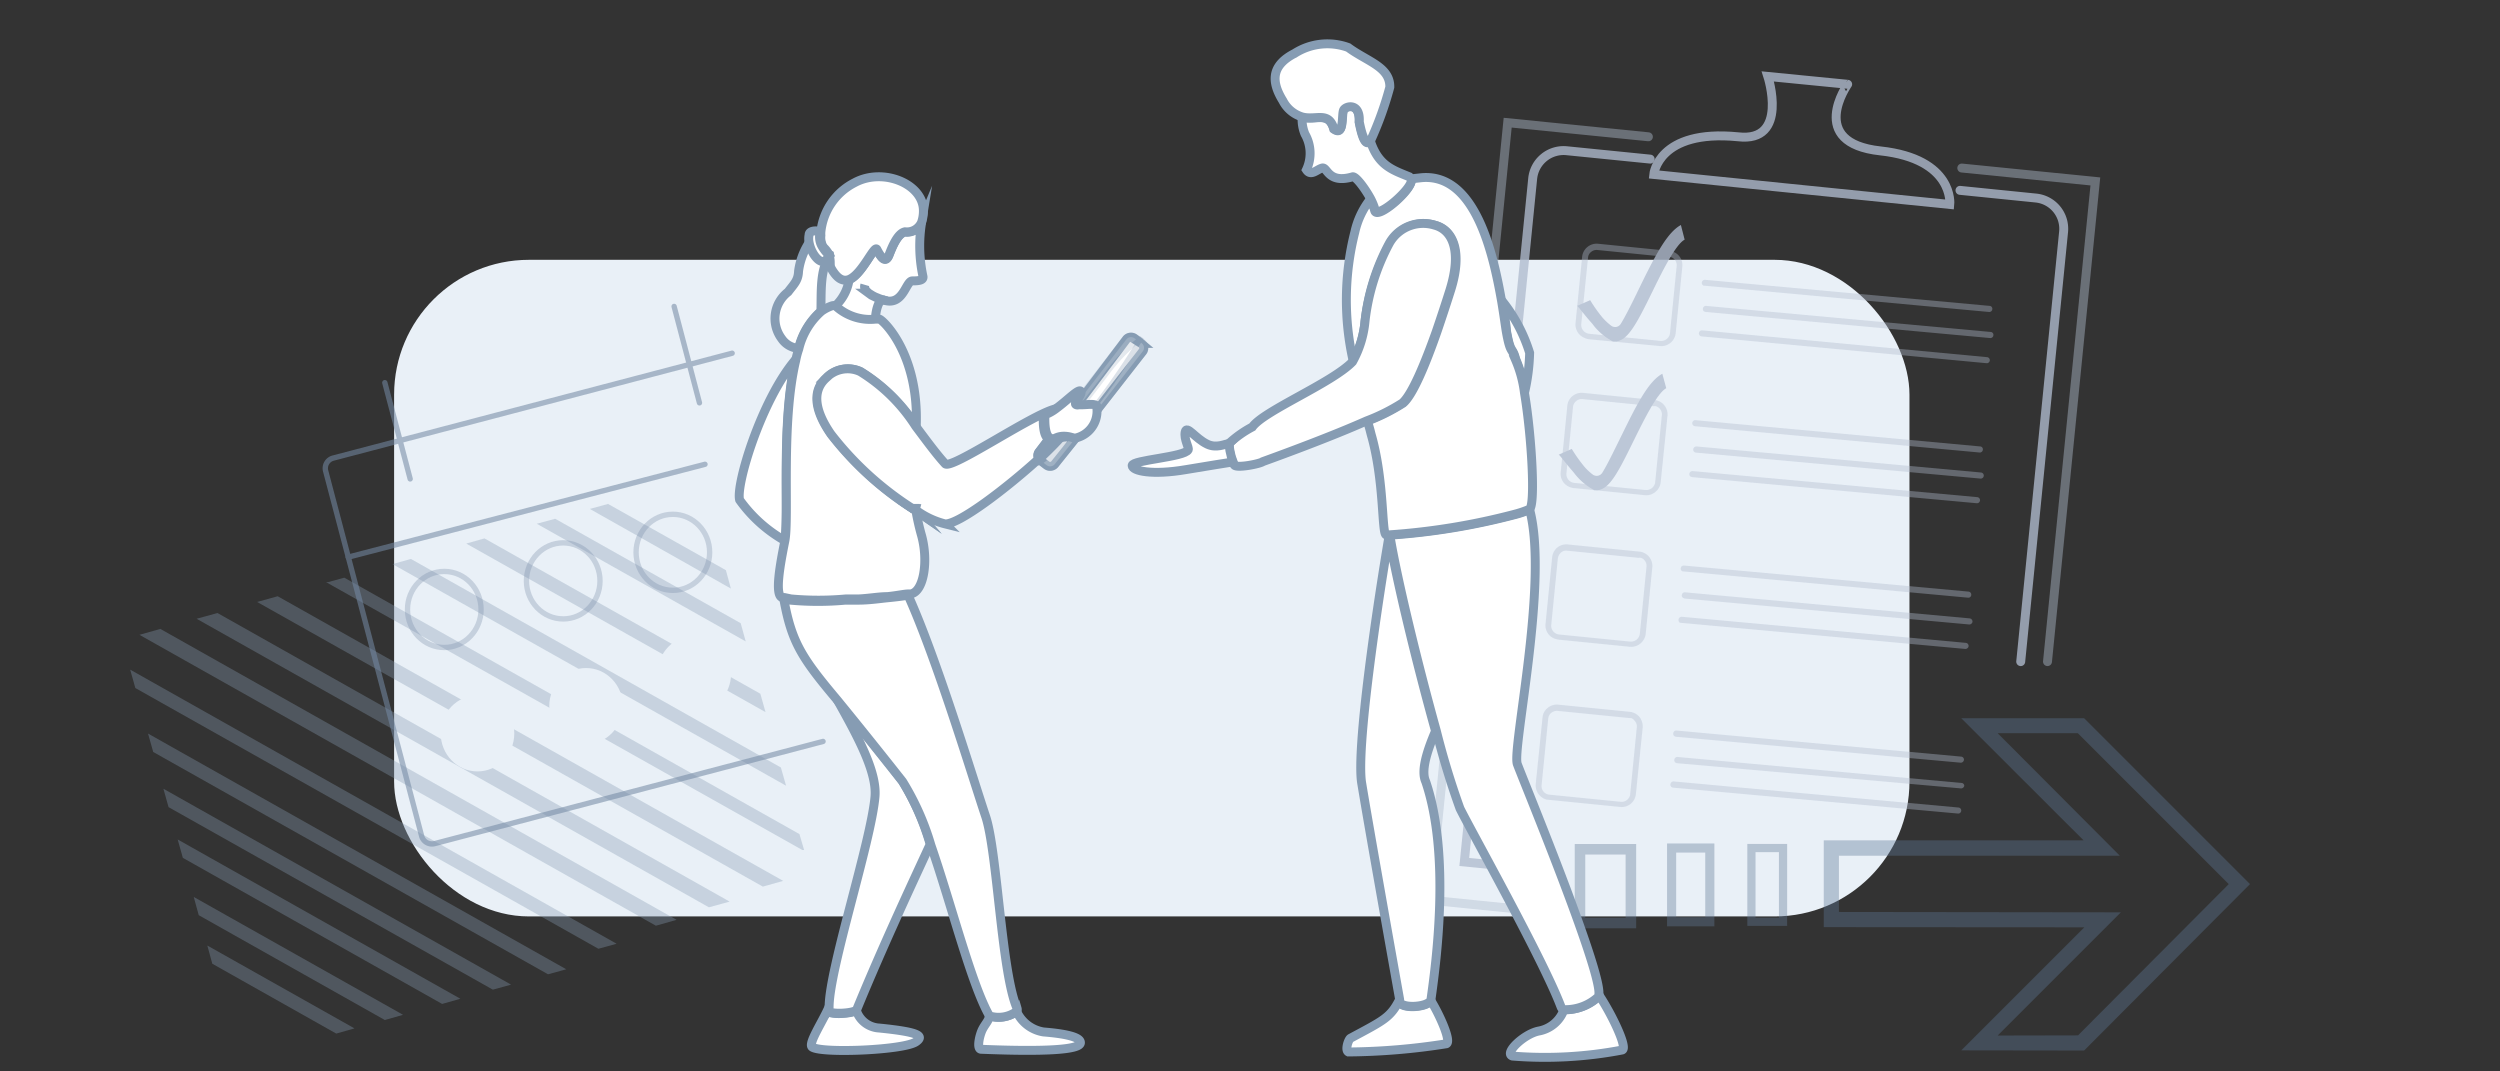 <svg xmlns="http://www.w3.org/2000/svg" xmlns:xlink="http://www.w3.org/1999/xlink" viewBox="0 0 140 60"><rect x="0" y="0" width="140" height="60" fill="#333333" stroke="none"/><defs><style>.a,.g,.i,.j,.o,.p,.q,.u{fill:none;}.b{clip-path:url(#a);}.c{fill:#e9f0f7;}.d{opacity:0.35;}.e{fill:#869cb3;}.f{opacity:0.56;}.g,.u{stroke:#748aa4;stroke-linejoin:round;stroke-width:0.3px;}.g,.i,.j,.u{stroke-linecap:round;}.h{opacity:0.78;}.i,.j{stroke:#b0bbce;}.i,.j,.o,.p,.q,.r,.s,.t{stroke-miterlimit:10;}.i,.j,.r,.s,.t{stroke-width:0.5px;}.i{opacity:0.57;}.k{opacity:0.5;}.l{fill:#b0bbce;}.m,.o,.p,.q{opacity:0.38;}.n{fill:#5d7795;}.o,.p,.q{stroke:#617a97;}.o{stroke-width:0.46px;}.p{stroke-width:0.51px;}.q{stroke-width:0.59px;}.r,.s,.t{fill:#fff;stroke:#869cb3;}.s{opacity:0.3;}.t{opacity:0.22;}.u{opacity:0.31;}</style><clipPath id="a"><rect class="a" width="140" height="60"/></clipPath></defs><g class="b"><rect class="c" x="22.07" y="14.55" width="84.86" height="36.77" rx="7.55"/><g class="d"><polygon class="e" points="37.89 51.51 8.98 35.22 7.81 35.55 36.73 51.84 37.89 51.51"/><polygon class="e" points="34.53 52.85 7.29 37.5 7.58 38.53 33.51 53.13 34.53 52.85"/><polygon class="e" points="8.29 41.08 8.58 42.11 30.69 54.56 31.71 54.28 8.29 41.08"/><polygon class="e" points="9.15 44.17 9.44 45.2 27.6 55.42 28.62 55.14 9.15 44.17"/><polygon class="e" points="9.95 47.01 10.24 48.04 24.76 56.22 25.78 55.93 9.95 47.01"/><polygon class="e" points="10.85 50.23 11.13 51.25 21.55 57.12 22.57 56.83 10.85 50.23"/><polygon class="e" points="19.85 57.59 11.61 52.95 11.89 53.97 18.83 57.88 19.85 57.59"/><polygon class="e" points="40.86 50.49 12.18 34.33 11.01 34.65 39.7 50.81 40.86 50.49"/><polygon class="e" points="43.86 49.33 15.55 33.39 14.4 33.71 42.72 49.65 43.86 49.33"/><path class="e" d="M44.77,46.71,19.28,32.35l-.91.25h0l-.11,0,26.67,15,.1,0Z"/><polygon class="e" points="23.01 31.3 21.98 31.59 44.02 44 43.73 42.98 23.01 31.3"/><polygon class="e" points="27.13 30.15 26.11 30.44 42.87 39.88 42.58 38.85 27.13 30.15"/><polygon class="e" points="31.09 29.05 30.06 29.33 41.76 35.92 41.48 34.9 31.09 29.05"/><polygon class="e" points="34.05 28.22 33.03 28.5 40.93 32.96 40.65 31.93 34.05 28.22"/></g><g class="f"><path class="g" d="M46.09,41.52,24.35,47.24a.6.6,0,0,1-.74-.43L18.24,26.39a.59.59,0,0,1,.43-.74L41,19.78"/><line class="g" x1="19.5" y1="31.2" x2="39.48" y2="26"/><line class="g" x1="37.75" y1="17.16" x2="39.17" y2="22.56"/><line class="g" x1="21.55" y1="21.43" x2="22.97" y2="26.82"/></g><g class="h"><polyline class="i" points="86.67 51.07 80.08 50.41 84.43 6.87 92.31 7.66"/><polyline class="i" points="109.86 9.41 117.34 10.16 114.66 37.05"/><path class="j" d="M87.14,48.78,82,48.27,85.83,10a1.74,1.74,0,0,1,1.9-1.56l4.68.47"/><path class="j" d="M109.76,10.66l4.25.43a1.73,1.73,0,0,1,1.55,1.9l-2.4,24.06"/><path class="j" d="M92.61,9.77s.24-2.55,4.72-2.11C100.2,8,99,4.28,99,4.28l4.47.44S101.15,8,105.3,8.45s3.89,3,3.89,3Z"/><g class="k"><path class="l" d="M88.75,18.93a.81.81,0,0,1-.52-.84l.37-3.72a.82.82,0,0,1,.89-.72l4,.4a.8.8,0,0,1,.72.88l-.37,3.72a.81.81,0,0,1-.88.73L89,19A.72.72,0,0,1,88.75,18.93Zm4.83-4.53a.27.27,0,0,0-.12,0l-4-.4a.47.47,0,0,0-.36.11.44.44,0,0,0-.17.32l-.38,3.73a.5.5,0,0,0,.44.53l4,.4a.49.49,0,0,0,.35-.11.48.48,0,0,0,.18-.33l.37-3.72A.48.48,0,0,0,93.58,14.4Z"/><path class="l" d="M87.92,27.28a.79.79,0,0,1-.52-.84l.37-3.72a.77.77,0,0,1,.29-.54.8.8,0,0,1,.59-.18l4,.4a.81.81,0,0,1,.73.88L93,27a.8.8,0,0,1-.3.55.78.78,0,0,1-.59.18l-4-.4A.65.65,0,0,1,87.92,27.28Zm4.82-4.53a.21.21,0,0,0-.12,0l-4-.4a.45.45,0,0,0-.35.11.46.46,0,0,0-.18.32l-.37,3.73a.49.49,0,0,0,.43.53l4,.4a.5.5,0,0,0,.54-.44l.37-3.72A.48.48,0,0,0,92.74,22.75Z"/><path class="l" d="M86.52,44.75a.83.83,0,0,1-.52-.84l.38-3.72a.79.79,0,0,1,.29-.55.8.8,0,0,1,.59-.18l4,.4a.83.83,0,0,1,.55.29.86.86,0,0,1,.18.6l-.38,3.72a.8.8,0,0,1-.88.72l-4-.4A.78.78,0,0,1,86.52,44.75Zm4.83-4.54-.12,0-4-.4a.52.52,0,0,0-.36.11.47.47,0,0,0-.17.33l-.37,3.72a.48.48,0,0,0,.43.53l4,.4a.48.48,0,0,0,.53-.43l.37-3.73a.45.45,0,0,0-.1-.35A.51.51,0,0,0,91.35,40.21Z"/><path class="l" d="M87.07,35.77a.79.79,0,0,1-.52-.84l.37-3.72a.83.83,0,0,1,.29-.55.81.81,0,0,1,.6-.17l4,.4a.81.81,0,0,1,.72.88l-.37,3.72a.82.82,0,0,1-.89.73l-4-.4Zm4.83-4.53a.28.28,0,0,0-.13,0l-4-.4a.44.44,0,0,0-.35.1.54.54,0,0,0-.18.33L86.87,35a.49.49,0,0,0,.43.53l4,.4a.51.51,0,0,0,.35-.11.52.52,0,0,0,.18-.33l.37-3.72A.48.48,0,0,0,91.9,31.24Z"/><path class="l" d="M95.41,16a.17.17,0,0,1-.11-.18.17.17,0,0,1,.19-.15l15.93,1.46a.16.16,0,0,1,.15.18.17.17,0,0,1-.19.16L95.45,16Z"/><path class="l" d="M95.47,17.46a.16.16,0,0,1-.11-.17.17.17,0,0,1,.19-.16l15.93,1.46a.16.16,0,0,1,.15.18.17.17,0,0,1-.19.16L95.51,17.47Z"/><path class="l" d="M95.25,18.83a.17.17,0,0,1-.11-.18.17.17,0,0,1,.19-.15L111.26,20a.17.17,0,0,1,0,.34L95.3,18.84Z"/><path class="l" d="M94.88,23.86a.17.17,0,0,1,.07-.33L110.88,25a.16.16,0,0,1,.16.18.17.17,0,0,1-.19.16L94.92,23.87Z"/><path class="l" d="M94.94,25.34a.16.16,0,0,1-.12-.17A.18.18,0,0,1,95,25l15.93,1.46a.17.17,0,0,1,.16.19.17.17,0,0,1-.19.15L95,25.35Z"/><path class="l" d="M94.72,26.71a.17.17,0,0,1-.12-.17.18.18,0,0,1,.19-.16l15.93,1.46a.17.17,0,0,1,.16.19.17.17,0,0,1-.19.15L94.76,26.72Z"/><path class="l" d="M94.23,32a.16.16,0,0,1-.11-.17.17.17,0,0,1,.19-.16l15.93,1.46a.17.17,0,0,1,.15.19.16.16,0,0,1-.18.15L94.28,32Z"/><path class="l" d="M94.29,33.5a.16.16,0,0,1-.11-.17.17.17,0,0,1,.19-.16l15.93,1.46a.18.18,0,0,1,.16.19.18.18,0,0,1-.19.15L94.34,33.52Z"/><path class="l" d="M94.07,34.87A.16.16,0,0,1,94,34.7a.17.17,0,0,1,.19-.16L110.08,36a.17.17,0,0,1,.16.19.18.18,0,0,1-.19.15L94.12,34.88Z"/><path class="l" d="M93.81,41.25a.17.17,0,0,1-.11-.18.17.17,0,0,1,.19-.16l15.93,1.46a.17.17,0,0,1,.16.19.18.18,0,0,1-.19.15L93.86,41.26Z"/><path class="l" d="M93.87,42.73a.17.17,0,0,1-.11-.18.17.17,0,0,1,.19-.16l15.93,1.46A.17.17,0,0,1,110,44a.18.18,0,0,1-.19.15L93.92,42.74Z"/><path class="l" d="M93.65,44.1a.17.17,0,0,1-.11-.18.18.18,0,0,1,.19-.16l15.93,1.46a.17.17,0,1,1,0,.34L93.7,44.11Z"/></g><path class="l" d="M90.34,19.13a3.34,3.34,0,0,1-1.17-1c-.45-.5-.74-.91-.85-1l.73-.32a8.15,8.15,0,0,0,.62.89,3.24,3.24,0,0,0,.57.55.37.37,0,0,0,.52-.11c.33-.53.81-1.53,1.1-2.13.88-1.8,1.52-3,2.27-3.41l.21.82c-.51.27-1.27,1.81-1.82,2.94-.94,1.92-1.43,2.83-2.18,2.76Z"/><path class="l" d="M89.3,27.46a3.44,3.44,0,0,1-1.17-1c-.44-.5-.73-.91-.84-1l.73-.32a8.15,8.15,0,0,0,.62.89,3,3,0,0,0,.56.55.37.37,0,0,0,.53-.11c.33-.53.8-1.53,1.1-2.13.88-1.8,1.51-3,2.26-3.41l.22.81c-.52.28-1.27,1.82-1.83,2.95-.94,1.92-1.42,2.83-2.17,2.76Z"/></g><g class="m"><polygon class="n" points="116.53 58.41 116.53 58.83 109.83 58.82 116.72 51.93 102.13 51.92 102.13 47.06 116.68 47.06 109.83 40.22 116.71 40.22 126 49.51 116.71 58.83 116.53 58.83 116.53 58.41 116.24 58.11 124.81 49.51 116.36 41.06 111.87 41.06 118.71 47.92 102.98 47.92 102.98 51.07 118.77 51.09 111.87 57.99 116.53 57.98 116.53 58.41 116.24 58.11 116.53 58.41"/></g><rect class="o" x="98.08" y="47.49" width="1.77" height="4.13"/><rect class="p" x="93.61" y="47.49" width="2.14" height="4.13"/><rect class="q" x="88.48" y="47.56" width="2.85" height="4.13"/><path class="r" d="M81,58.45a36.68,36.68,0,0,1-5.49.46c-.2-.1,0-.7.12-.77,1.86-1,2.23-1.15,2.74-2.15,0,0,0,.07,0,.11.08.42,1.6.33,1.75-.08C80.6,56.79,81.29,58.31,81,58.45Z"/><path class="r" d="M80.13,56a.06.06,0,0,1,0,0c-.15.41-1.67.5-1.75.08,0,0,0-.07,0-.11-.57-3.19-1.78-10-2.12-12.08C75.92,42,77.14,33.8,77.79,30c.41,2.5,1.6,7.35,2.6,10.94-.54,1.26-.81,2.27-.55,2.83C81.25,47.92,80.41,54,80.13,56Z"/><path class="r" d="M90.84,58.8a22.91,22.91,0,0,1-6.14.34c-.49-.15.63-1.23,1.46-1.4a1.85,1.85,0,0,0,1.42-1.19,2.71,2.71,0,0,0,1.92-.75.23.23,0,0,0,0-.14C90.22,56.71,91.18,58.7,90.84,58.8Z"/><path class="r" d="M89.54,55.65h0a.23.23,0,0,1,0,.14,2.71,2.71,0,0,1-1.92.75.23.23,0,0,1-.2-.15c-1-2.65-5-9.78-5.66-11.11a45.24,45.24,0,0,1-1.33-4.37c-1-3.59-2.19-8.44-2.6-10.94h0a0,0,0,0,0,0,0,37.5,37.5,0,0,0,7-1.15,5.73,5.73,0,0,0,.83-.28c1.08,4.05-1,13.4-.69,14.25S89.63,54.17,89.54,55.65Z"/><path class="r" d="M77.8,30a0,0,0,0,1,0,0v0Z"/><path class="r" d="M85.66,19.76a11,11,0,0,1-.28,2.2,6.72,6.72,0,0,0-.5-1.85c-.2-.75-.28-.24-.52-1.59,0-.3-.13-.92-.26-1.69A8.83,8.83,0,0,1,85.66,19.76Z"/><path class="r" d="M85.64,28.52h0a5.73,5.73,0,0,1-.83.28,37.5,37.5,0,0,1-7,1.15h0a.71.71,0,0,1-.19,0c-.25-.09-.09-3.05-.84-5.64-.06-.25-.13-.5-.21-.73a10.88,10.88,0,0,0,2-1c.55-.45,1.27-2.2,1.9-4,.28-.82.55-1.64.77-2.34.69-2.19.11-3.36-.86-3.62a2.17,2.17,0,0,0-2.53,1A12,12,0,0,0,76.44,18a5.73,5.73,0,0,1-.66,2.22A15.47,15.47,0,0,1,75.87,13a4.59,4.59,0,0,1,.86-1.83,3.41,3.41,0,0,1,.25.61c.1.63,2.37-1.37,2-1.76l.64-.07c3-.25,4,4.25,4.47,6.92h0c.13.77.21,1.39.26,1.69.24,1.35.32.84.52,1.59a6.72,6.72,0,0,1,.5,1.85h0C85.78,24.45,86,28.37,85.64,28.52Z"/><path class="r" d="M81.2,16.23c-.22.7-.49,1.52-.77,2.34-.63,1.77-1.35,3.52-1.9,4a10.88,10.88,0,0,1-2,1c-1.91.85-4.59,1.84-5.81,2.28-.14.12-1.44.38-1.59.2a.63.63,0,0,1-.1-.17c-.13-.33-.27-1-.17-1.08h0a6.12,6.12,0,0,1,1.27-.89c.65-.91,4.46-2.46,5.61-3.65l0,0h0A5.73,5.73,0,0,0,76.44,18a12,12,0,0,1,1.37-4.39,2.17,2.17,0,0,1,2.53-1C81.31,12.87,81.89,14,81.2,16.23Z"/><path class="r" d="M69.05,25.87c-.36.06-1.25.19-2.65.43-1.87.32-3,.08-3-.23s2.94-.47,3.14-.88c.06-.13-.25-.59-.17-1s.56.36,1.23.68c.51.25,1,0,1.28-.06C68.78,24.91,68.92,25.54,69.05,25.87Z"/><path class="r" d="M77,11.73a3.41,3.41,0,0,0-.25-.61c-.31-.57-.82-1.25-1-1.22-1.39.41-1.41-.57-1.71-.49s-.63.48-.88.1a2.17,2.17,0,0,0-.08-2,2.11,2.11,0,0,1-.16-.94c.78.2,1.47-.37,1.77.66.61.43.37-.73.55-1.06s.93-.4.87.67c.21,1.11.42,1.31.63,1.06.45,1.37,1.22,1.61,2.18,2L79,10C79.35,10.36,77.08,12.36,77,11.73Z"/><path class="r" d="M77.83,4.88a18.82,18.82,0,0,1-1.08,3h0c-.21.25-.42,0-.63-1.06.06-1.07-.73-.9-.87-.67s.06,1.49-.55,1.06c-.3-1-1-.46-1.77-.66a1.8,1.8,0,0,1-1.09-.91c-.7-1.13-.6-2,.66-2.65a3.41,3.41,0,0,1,3-.33C76.55,3.44,77.85,3.74,77.83,4.88Z"/><path class="r" d="M43.94,30.27a0,0,0,0,1,0,0A7.87,7.87,0,0,1,41.42,28c-.23-.83,1.21-5.6,3.13-7.86C43.71,23.67,44.2,29,43.94,30.27Z"/><path class="r" d="M51.31,58.33c-.63.48-5.28.67-5.82.31-.27-.16.55-1.38.92-2.22a1.41,1.41,0,0,0,0,.21c0,.21,1.37.15,1.54-.06a1.42,1.42,0,0,0,1.29,1C51.42,57.79,51.77,58,51.31,58.33Z"/><path class="r" d="M52.09,47.28c-.86,1.87-2.6,5.57-4.12,9.27,0,0,0,0,0,0-.17.21-1.52.27-1.54.06a1.41,1.41,0,0,1,0-.21v0c0-2.14,2.35-9.25,2.57-11.79.12-1.4-1-3.43-2.13-5.45.89,1.09,2.07,2.51,3.65,4.55A14.55,14.55,0,0,1,52.09,47.28Z"/><path class="r" d="M60.5,58.42c-.13.55-4.24.39-5.55.34-.28,0-.09-.81.07-1.12s.35-.47.39-.75a1.71,1.71,0,0,0,1.52-.25,2,2,0,0,0,1.51,1.15C59.56,57.88,60.57,58.06,60.5,58.42Z"/><path class="r" d="M56.93,56.64a1.71,1.71,0,0,1-1.52.25l0,0c-1-1.74-2.13-6.23-3.28-9.56a14.55,14.55,0,0,0-1.59-3.57c-1.58-2-2.76-3.46-3.65-4.55-2-2.38-2.56-3.24-3-5.68l.38.08a16.92,16.92,0,0,0,3.07,0l.72,0c.58,0,1.13-.08,1.6-.13h0c.53-.05,1-.11,1.19-.15,1.61,3.56,3.6,10.16,4.35,12.4.66,2,.88,8.77,1.76,10.75A.18.18,0,0,1,56.93,56.64Z"/><path class="r" d="M51.68,15.45c.07.25-.22.28-.59.28s-.51,1.45-1.61,1.07l-.07,0c-.2,0-.38.6-.39,1.11a2.86,2.86,0,0,1-2.27-.75,2.54,2.54,0,0,0,.8-1.49c.74-.3,1.42-2,1.56-1.68.27.53.5.75.68.29s.48-1.2.89-1.28a.89.89,0,0,0,.93-.54A8.14,8.14,0,0,0,51.68,15.45Z"/><path class="r" d="M51.71,11.84a1.92,1.92,0,0,1-.1.6.89.89,0,0,1-.93.54c-.41.08-.72.84-.89,1.28s-.41.24-.68-.29c-.14-.29-.82,1.38-1.56,1.68-.32.12-.65,0-1-.62-.11-.21,0-.38-.12-.72a.09.09,0,0,0,0-.05l0,0h0a1.51,1.51,0,0,0-.28-.38.44.44,0,0,1-.08-.11,1,1,0,0,1-.1-.34,1,1,0,0,1,0-.24,1.48,1.48,0,0,1,0-.21,3.49,3.49,0,0,1,1.89-2.75C49.47,9.36,51.75,10.31,51.71,11.84Z"/><path class="r" d="M46.47,14.31c-.56.79-.47,2-.5,3.12a4.05,4.05,0,0,0-1.25,2.08,1.25,1.25,0,0,1-.95-.55,1.88,1.88,0,0,1,.36-2.61c.36-.47.57-.65.59-1.17a3.87,3.87,0,0,1,.59-1.59A2.19,2.19,0,0,1,45.9,13l.05,0a1.48,1.48,0,0,0,0,.21,1,1,0,0,0,0,.24,1.06,1.06,0,0,0,.1.34l0,.06,0,.05a1.51,1.51,0,0,1,.28.38h0l0,0A.09.09,0,0,1,46.47,14.31Z"/><path class="r" d="M46.44,14.26c0,.13-.25.41-.35.39-.32,0-.68-.55-.78-1.06a1.09,1.09,0,0,1,0-.44c0-.25.45-.25.59-.18a.13.13,0,0,1,0,.07v.11a1,1,0,0,0,0,.24,1.06,1.06,0,0,0,.1.34,2.19,2.19,0,0,0,.36.49h0Z"/><path class="r" d="M51,33.26h-.12c-.24,0-.66.1-1.19.15h0c-.47,0-1,.1-1.6.13l-.72,0a16.92,16.92,0,0,1-3.07,0l-.38-.08-.12,0c-.43-.13-.11-1.86.15-3.16a0,0,0,0,0,0,0c.26-1.24-.23-6.6.61-10.11h0a4.29,4.29,0,0,1,.17-.64A4.05,4.05,0,0,1,46,17.43a2.19,2.19,0,0,1,.61-.31.36.36,0,0,1,.17,0,2.86,2.86,0,0,0,2.27.75l.19,0c.15,0,2.23,1.88,2.07,6a9.73,9.73,0,0,0-3.11-3.06,1.67,1.67,0,0,0-1.91.36c-.86.78-.56,1.94.27,3.14a18,18,0,0,0,4.57,4.17l.16.11h0A13.53,13.53,0,0,0,51.61,30C52,31.43,51.73,33.14,51,33.26Z"/><path class="r" d="M51.27,28.58h0l-.16-.11h.14a.14.14,0,0,0,0,.07A.09.09,0,0,0,51.27,28.58Z"/><path class="r" d="M49.48,16.81c-.12,0-.23-.08-.35-.12l-.33-.16-.15-.11a.74.74,0,0,1-.13-.12.37.37,0,0,1-.09-.16.28.28,0,0,1,0-.18h0a.37.37,0,0,0,0,.18.51.51,0,0,0,.09.16l.13.12.16.1a1.68,1.68,0,0,0,.33.16,2.3,2.3,0,0,0,.34.12Z"/><path class="r" d="M51.26,28.53v0l-.16-.11h.14A.14.14,0,0,0,51.26,28.53Z"/><path class="r" d="M60,24.49l.23.05L59.06,26a.33.33,0,0,1-.45.05l-.17-.13-.2-.15-.05-.05,0,0a.3.3,0,0,1,0-.38l.55-.72a.35.35,0,0,0,.26,0l0,0a1.09,1.09,0,0,1,.41-.11A1.49,1.49,0,0,1,60,24.49Z"/><path class="r" d="M64,19.67,61.4,23a.5.5,0,0,0,0-.12l0-.05c-.13-.17-.49-.1-.91-.08h-.12a.2.2,0,0,1-.12,0L63.08,19a.33.33,0,0,1,.46-.05l.08.06.22.17.06.05A.32.32,0,0,1,64,19.67Z"/><path class="s" d="M60,24.49l.23.05L59.06,26a.33.33,0,0,1-.45.05l-.17-.13A8.61,8.61,0,0,0,60,24.49Z"/><path class="s" d="M64,19.67,61.4,23a.5.5,0,0,0,0-.12l0-.05a43.79,43.79,0,0,0,2.5-3.64l.06.05A.32.32,0,0,1,64,19.67Z"/><path class="t" d="M59.05,24.54l-.88,1.14a.3.3,0,0,1,0-.38l.55-.72a.35.35,0,0,0,.26,0Z"/><path class="t" d="M63.62,19a10.37,10.37,0,0,0-1.73,1.83c-.08.11-.71.94-1.46,1.9h-.12a.2.2,0,0,1-.12,0L63.08,19a.33.33,0,0,1,.46-.05Z"/><path class="r" d="M58.74,24.58l-.55.72a.3.3,0,0,0,0,.38l0,0c-1.79,1.63-4.48,3.69-5.26,3.66a4.67,4.67,0,0,1-1.66-.79.09.09,0,0,1,0,0,.14.14,0,0,1,0-.07H51.1a18,18,0,0,1-4.57-4.17c-.83-1.2-1.13-2.36-.27-3.14a1.67,1.67,0,0,1,1.91-.36,9.73,9.73,0,0,1,3.11,3.06c.58.77,1.13,1.53,1.65,2.1.32.36,4.85-2.75,6.16-3.07a2.52,2.52,0,0,1-.66.38S58.34,24.42,58.74,24.58Z"/><path class="r" d="M51.27,28.58h0l-.16-.11h.14a.14.14,0,0,0,0,.07A.09.09,0,0,0,51.27,28.58Z"/><path class="r" d="M59.46,24.43c-.3.34-.74.79-1.27,1.28l0,0a.3.3,0,0,1,0-.38l.55-.72a.35.35,0,0,0,.26,0l0,0A1.09,1.09,0,0,1,59.46,24.43Z"/><path class="r" d="M60.19,24.54,60,24.49a1.49,1.49,0,0,0-.5-.06,1.09,1.09,0,0,0-.41.11l0,0a.35.35,0,0,1-.26,0c-.4-.16-.31-1.31-.31-1.31a2.52,2.52,0,0,0,.66-.38c.64-.47,1.26-1.14,1.35-.92s-.48.67-.25.74a.2.2,0,0,0,.12,0h.12c.42,0,.78-.09.91.08l0,.05a.5.5,0,0,1,0,.12h0A1.54,1.54,0,0,1,60.19,24.54Z"/><ellipse class="u" cx="24.88" cy="34.13" rx="2.06" ry="2.13"/><ellipse class="u" cx="31.54" cy="32.53" rx="2.06" ry="2.13"/><ellipse class="u" cx="37.68" cy="30.93" rx="2.06" ry="2.13"/><ellipse class="c" cx="26.74" cy="41.07" rx="2.06" ry="2.13"/><ellipse class="c" cx="32.82" cy="39.54" rx="2.06" ry="2.13"/><ellipse class="c" cx="38.88" cy="37.73" rx="2.06" ry="2.13"/></g></svg>